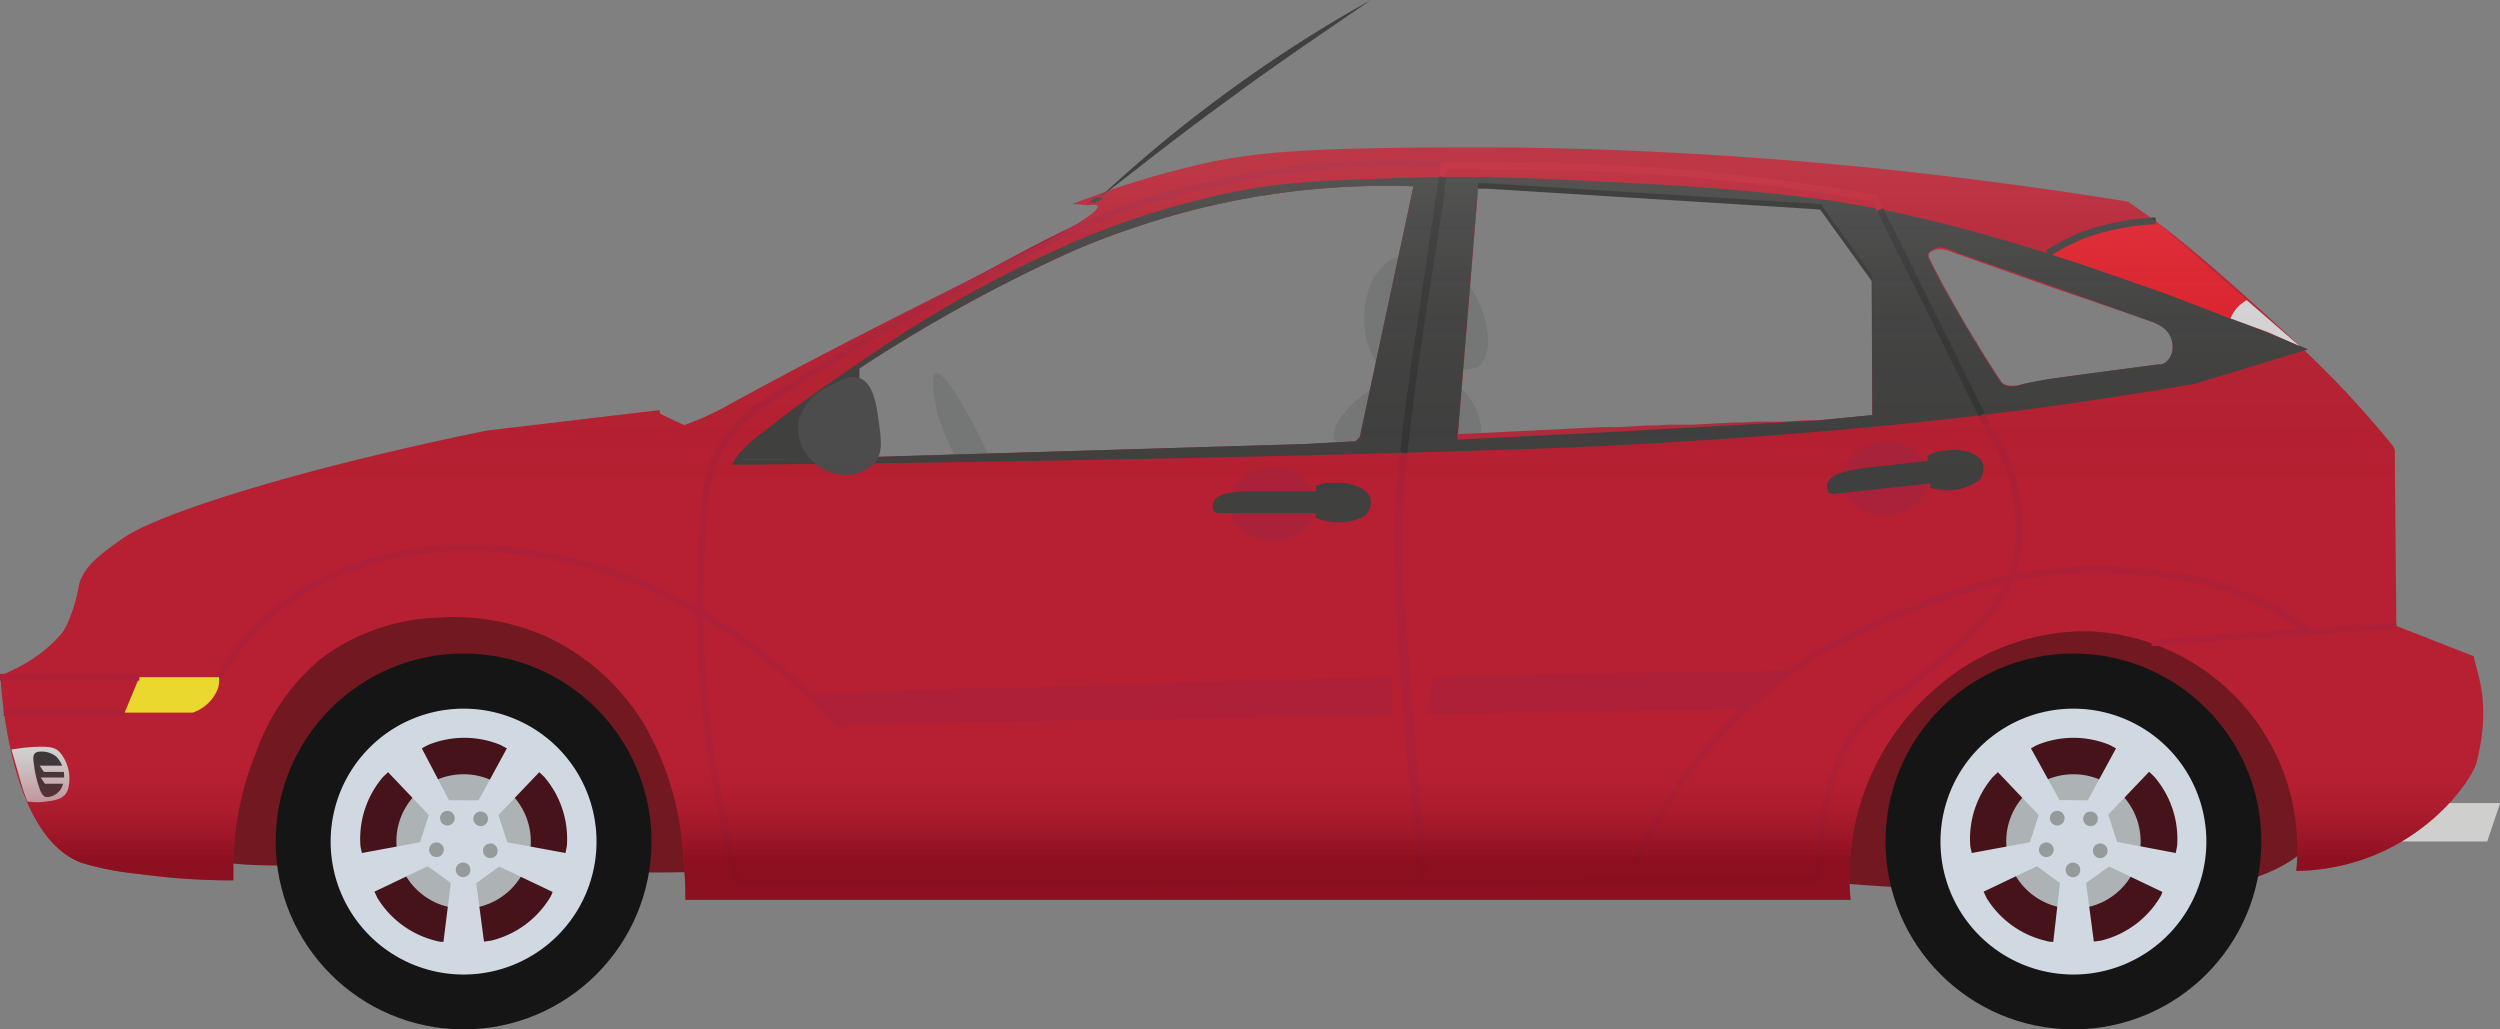 <svg xmlns="http://www.w3.org/2000/svg" xmlns:xlink="http://www.w3.org/1999/xlink" viewBox="0 0 183.73 75.65"><rect x="0" y="0" width="183.73" height="75.65" fill="#808080" stroke="none"/><defs><style>.cls-1{fill:#606161;opacity:0.38;}.cls-2{fill:#bb2034;}.cls-3{fill:#cfcfce;}.cls-4{fill:#721820;}.cls-5{fill:#bd2025;}.cls-6{fill:#b72032;}.cls-7{fill:#ad2037;}.cls-8{fill:#878787;}.cls-20,.cls-8{opacity:0.1;}.cls-9{fill:#40403f;}.cls-10{fill:#df1f2a;}.cls-11{fill:#d8d6d6;}.cls-12{fill:#4c4c4d;}.cls-13{fill:#ead82e;}.cls-14{fill:#3a3939;}.cls-15,.cls-17,.cls-18,.cls-19{fill:none;stroke-miterlimit:10;stroke-width:0.5px;}.cls-15{stroke:#40403f;}.cls-16{fill:#aa2239;}.cls-17{stroke:#ad2037;}.cls-18{stroke:#353535;}.cls-19{stroke:#bf2334;}.cls-20{fill:url(#linear-gradient);}.cls-21{opacity:0.67;fill:url(#linear-gradient-2);}.cls-22{fill:#151515;}.cls-23{fill:#451319;}.cls-24{fill:#adb2b5;}.cls-25{fill:#d0d9e2;}.cls-26{fill:#979a9b;}</style><linearGradient id="linear-gradient" x1="91.27" y1="12.97" x2="91.27" y2="55.77" gradientUnits="userSpaceOnUse"><stop offset="0" stop-color="#fff"/><stop offset="0.57" stop-opacity="0"/></linearGradient><linearGradient id="linear-gradient-2" x1="91.27" y1="53.27" x2="91.27" y2="63.36" gradientUnits="userSpaceOnUse"><stop offset="0.2" stop-color="#b72032" stop-opacity="0"/><stop offset="1" stop-color="#770717"/></linearGradient></defs><title>ford</title><g id="Layer_2" data-name="Layer 2"><g id="Layer_2-2" data-name="Layer 2"><g id="focus"><path class="cls-1" d="M105.76,19a4.77,4.77,0,0,1,2.1,1.77c1.32,1.82,2.13,4.91.89,6.09-.21.2-.47.33-3.65.44-2.88.1-3.12,0-3.32-.11-2-1.21-2.18-6.57.44-8.08A4.23,4.23,0,0,1,105.76,19Z"/><path class="cls-1" d="M107.11,28.4a3.76,3.76,0,0,1,1,1c.59.84,1,2.25.54,3.11-.16.28-.68.95-6.85.58-3.09-.18-3.53-.38-3.69-.75-.48-1,1.35-3.15,3.32-4.07A6.07,6.07,0,0,1,107.11,28.4Z"/><path class="cls-1" d="M71.7,36.14a23.18,23.18,0,0,1-2.76-5.56c-.06-.26-.69-2.95-.17-3.16.75-.3,3.33,4.61,4.76,7.92.68,1.57,1.57,3.61,1.22,3.82S72.87,37.88,71.7,36.14Z"/><ellipse class="cls-2" cx="95.95" cy="36.88" rx="2.75" ry="2.24"/><polygon class="cls-3" points="176.53 59.02 183.74 59.02 182.79 61.84 176.53 61.84 176.53 59.02"/><path class="cls-4" d="M24.17,41.13c13.35-2,22.35,1.94,32.44,4.15,8.22,1.81,18.8,1.14,40-.2,23.36-1.48,35-2.21,41.15-3.17,7-1.09,14.87-2.62,23.15,1.19,2.16,1,10.35,4.76,11.08,11.67a10.56,10.56,0,0,1-1.19,5.93c-4,7.15-19.67,5.25-42.33,3.76-11.31-.74-44.78-2.95-63.9-1.19-1.55.14-6.23.61-12.66.79-7.66.22-8.93-.22-19-.4-14.71-.25-17,.6-19.39-1.78-3.55-3.5-4-10.55-1-15C14.66,43.59,18.4,42,24.17,41.13Z"/><polygon class="cls-5" points="48.89 29.91 48.89 29.91 48.89 29.91 48.89 29.91"/><path class="cls-6" d="M181.81,48.23,176.11,46l0-.28L176,33.63l0-.54-.11-.28,0,0a73.41,73.41,0,0,0-6.68-7.2c-7.27-6.78-9.9-8.72-11.24-9.68-.66-.48-1.22-.86-1.59-1.11-6.52-1.06-12.4-1.8-17.47-2.34-8-.84-14.51-1.2-18.29-1.37-7.2-.32-12.29-.29-16.36-.26-9.05.07-12.09.44-15,1a63.58,63.58,0,0,0-9,2.6c-.6.22-1.09.4-1.45.54l1.15.09c.57-.06.73,0,.72.11-.28,1.33-12.18,6.34-27.73,14.89a21.56,21.56,0,0,1-2.66,1.16l-1.77-.83-.05-.27L35.79,31.64C21.6,34.54,11.47,37.81,9,39.58c-1.48,1.05-3,2.1-3.23,3.6a12.19,12.19,0,0,1-.81,2.64,3.6,3.6,0,0,1-.49.81,10.59,10.59,0,0,1-3.52,2.6c-.36.18-.67.32-.89.41v.52c.2,2.53,1.12,11.41,5.9,13.24a21.35,21.35,0,0,0,4.19.82,50.2,50.2,0,0,0,7,.48V63.8a21.88,21.88,0,0,1,1.63-8.38,15.77,15.77,0,0,1,4.67-6.9,15,15,0,0,1,8.61-3.12,16.92,16.92,0,0,1,8,1.34,16.61,16.61,0,0,1,7.34,6.6,21.76,21.76,0,0,1,2.82,9.74,28.81,28.81,0,0,1,.15,3.05H136a18.37,18.37,0,0,1,1.15-8.31,18.17,18.17,0,0,1,5.6-7.64,16.54,16.54,0,0,1,10.91-3.78A16,16,0,0,1,168.76,64a15.52,15.52,0,0,0,6.86-1.67c4.13-2.1,6.16-5.42,6.38-6.27C183.14,51.59,182,49.49,181.81,48.23ZM99.93,32.13l-.3.3-3.66.2L57.31,33.79l-2.81,0a10.59,10.59,0,0,1,.81-.94,12.39,12.39,0,0,1,1.29-1.13A114.47,114.47,0,0,1,79,18.38a62.06,62.06,0,0,1,9.27-3.09c1.95-.47,3.55-.76,4.53-.91a57.8,57.8,0,0,1,11.08-.69ZM137.6,30.5l-1.3.13-2.68.26H133l-.29,0-1.8.1-.58,0-.62,0-.65,0-1,.06-.71,0-1.46.08-1.47.08-.72,0-.36,0-.7,0-1,.06-.63,0-2.1.12-.39,0-.84,0-10.53.52,1.48-18,0-.44h.71l23.59,1.47.89.07,3.78,5.24Zm22.05-4.73a1.63,1.63,0,0,1-.16.47,1.14,1.14,0,0,1-.3.36l-.09.06a1.07,1.07,0,0,1-.25.11l-.13,0h-.09L157,27l-3.66.48-.74.1-1,.14-1.1.16L150,28l-.39.07-.33.06-.14,0-.24.05-.26.07-.1,0-.32.09-.2,0h-.32a1.12,1.12,0,0,1-.32-.07.89.89,0,0,1-.2-.1l-.07-.06-.06-.06,0-.06,0,0-.29-.43-.56-.87-.34-.54-.36-.59-1-1.64-.4-.69c-.67-1.16-1.33-2.33-1.82-3.3-.2-.39-.37-.74-.51-1a.36.36,0,0,1,0-.3l0,0,.07-.08.07-.07,0,0,.06,0,0,0h0a1.08,1.08,0,0,1,.93-.1l.15,0,.28.1.38.15.19.08.07,0,1.8.64,1.78.63,3.5,1.23L156.3,23l1.75.61a4.13,4.13,0,0,1,.66.29l.11.07.11.07.11.08.21.19.09.11a1.48,1.48,0,0,1,.22.38A1.85,1.85,0,0,1,159.65,25.77Z"/><path class="cls-5" d="M159.2,26.6l-.09.06.09-.06a1.14,1.14,0,0,0,.3-.36A1.14,1.14,0,0,1,159.2,26.6Z"/><path class="cls-5" d="M150.49,27.92,150,28Z"/><path class="cls-5" d="M147.14,28.21l.07.06a.89.89,0,0,0,.2.1.89.89,0,0,1-.2-.1Z"/><path class="cls-5" d="M141.72,18.65a.36.36,0,0,0,0,.3c.14.3.31.66.51,1-.2-.39-.37-.74-.51-1A.36.36,0,0,1,141.72,18.65Z"/><path class="cls-5" d="M147,28.1l0,.06.06.06-.06-.06Z"/><path class="cls-5" d="M149.16,28.15l-.24.05Z"/><path class="cls-5" d="M145.8,26.22l-.36-.59Z"/><path class="cls-5" d="M147.84,28.44H148l.2,0-.2,0Z"/><path class="cls-5" d="M149.64,28.06l-.33.06Z"/><path class="cls-5" d="M146.14,26.75l-.34-.54Z"/><path class="cls-5" d="M141.74,18.61l.07-.08Z"/><path class="cls-5" d="M148.56,28.3l.1,0,.26-.07-.26.07Z"/><path class="cls-5" d="M133,30.92l-.29,0Z"/><path class="cls-5" d="M129.7,31.11l-.65,0Z"/><path class="cls-5" d="M130.89,31l-.58,0Z"/><path class="cls-5" d="M133.21,30.91h0Z"/><path class="cls-5" d="M118.86,31.71l-.39,0Z"/><path class="cls-5" d="M121.59,31.56l-.63,0Z"/><path class="cls-5" d="M137.6,20.68V30.5l-1.3.13,1.3-.13V20.68l-3.78-5.24Z"/><path class="cls-5" d="M123.29,31.46l-.7,0Z"/><path class="cls-5" d="M128,31.2l-.71,0Z"/><path class="cls-5" d="M127.3,31.24l-1.46.08Z"/><path class="cls-5" d="M124.37,31.4l-.72,0Z"/><path class="cls-5" d="M78.5,15.09l-1,.39,1.27-.5Z"/><polygon class="cls-7" points="59.01 50.97 62.05 53.27 102.26 52.53 102.26 49.71 59.01 50.97"/><polygon class="cls-7" points="104.86 52.53 105.37 49.71 131.56 49.26 128.37 52.08 104.86 52.53"/><path class="cls-8" d="M80.65,15.17c0-.07-.15-.17-.72-.11L78.78,15l-5,2-5.21,2.63-3,1.67L60.86,23.7,54.62,27l-5.73,2.94-.45.21.05.27,1.77.83a21.56,21.56,0,0,0,2.66-1.16C68.47,21.51,80.38,16.5,80.65,15.17Z"/><path class="cls-9" d="M160.48,22.07c-13.63-5.08-21.51-6.59-24-7-.95-.17-1.65-.29-1.94-.33-6.77-.91-11.49-1.14-19.61-1.53-6.65-.32-10.48-.19-12.83-.1-4.31.17-8.54.16-13.7,1.52a57.22,57.22,0,0,0-10,3.38,92.76,92.76,0,0,0-12,6.46c-7,4.65-8.67,6-10.18,7.18a10.47,10.47,0,0,0-2,1.81l-.44.69h1c14.18-.13,32.77-.41,52.72-1,4.51-.13,13.85-.4,25.63-1.38,7.78-.65,14.51-1.43,21.2-2.44,2.86-.43,5.26-.83,7-1.13l8.3-2.53C165.91,24.13,162.8,22.93,160.48,22.07ZM99.93,32.13l-.3.3-3.66.2L57.31,33.79l-2.81,0a10.59,10.59,0,0,1,.81-.94,12.39,12.39,0,0,1,1.29-1.13A114.47,114.47,0,0,1,79,18.38a62.06,62.06,0,0,1,9.27-3.09c1.95-.47,3.55-.76,4.53-.91a57.8,57.8,0,0,1,11.08-.69ZM137.6,30.5s-4.08.41-4.19.41l-15.78.88-10.53.52,1.48-18,0-.44h.71l23.59,1.47.89.07,3.78,5.24Zm22.05-4.73a1.36,1.36,0,0,1-.45.83,1,1,0,0,1-.34.18,1.24,1.24,0,0,1-.22,0c-3.1.4-5.42.71-7.05.94a24.33,24.33,0,0,0-2.93.51,3,3,0,0,1-.61.16,1.19,1.19,0,0,1-.83-.16l-.14-.12L147,28c-.41-.57-1.45-2.23-2.53-4.06s-2.19-3.81-2.73-5a.38.38,0,0,1,.09-.44.78.78,0,0,1,.21-.16,1.2,1.2,0,0,1,1.07-.06c.39.11.75.3.93.36l7.08,2.49L158,23.6a3.86,3.86,0,0,1,.77.35,1.77,1.77,0,0,1,.75.83A1.85,1.85,0,0,1,159.65,25.77Z"/><path class="cls-8" d="M92.76,14.37c-1,.16-2.58.44-4.53.91A62.06,62.06,0,0,0,79,18.38,114.47,114.47,0,0,0,56.6,31.67a12.39,12.39,0,0,0-1.29,1.13,10.59,10.59,0,0,0-.81.94l2.81,0L96,32.62l3.66-.2.3-.3,3.91-18.45A57.8,57.8,0,0,0,92.76,14.37Z"/><path class="cls-8" d="M107.1,32.3l1.48-18,0-.44h.71l23.59,1.47.89.07,3.78,5.24V30.5s-4.08.41-4.19.41l-15.78.88Z"/><path class="cls-8" d="M141.72,19c.54,1.22,1.66,3.21,2.73,5S146.58,27.48,147,28l.09.11.14.12a1.19,1.19,0,0,0,.83.16,3,3,0,0,0,.61-.16,24.33,24.33,0,0,1,2.93-.51c1.63-.23,4-.53,7.05-.94a1.24,1.24,0,0,0,.22,0,1,1,0,0,0,.34-.18,1.36,1.36,0,0,0,.45-.83,1.85,1.85,0,0,0-.08-1,1.77,1.77,0,0,0-.75-.83,3.86,3.86,0,0,0-.77-.35l-6.95-2.44L144,18.66c-.18-.06-.54-.25-.93-.36a1.2,1.2,0,0,0-1.07.06.78.78,0,0,0-.21.16A.38.38,0,0,0,141.72,19Z"/><path class="cls-10" d="M165.13,22.06l-6.71-5.82a17,17,0,0,0-5.63,1.16,19.92,19.92,0,0,0-2.31,1.22l2.25.72,6.41,2.23,4.77,1.84a2.76,2.76,0,0,1,.49-.78A2.81,2.81,0,0,1,165.13,22.06Z"/><path class="cls-11" d="M169,25.43l-3.88-3.37a2.81,2.81,0,0,0-.71.56,2.76,2.76,0,0,0-.49.78l2.72,1Z"/><polygon class="cls-9" points="63.16 33.79 63.16 26.83 55.74 32.24 54.64 33.41 54.19 33.79 63.16 33.79"/><path class="cls-12" d="M64.6,31.14c.17,1.26.28,2.16-.3,2.84a3.06,3.06,0,0,1-2,.93h-.14a3.62,3.62,0,0,1-2.91-1.55,3.39,3.39,0,0,1-.54-2.5,4,4,0,0,1,2.37-2.53c.8-.44,1.43-.78,2.06-.56C64.21,28.14,64.43,29.82,64.6,31.14Z"/><path class="cls-13" d="M10.24,49.77h5.85a2.19,2.19,0,0,1-.06.79,3,3,0,0,1-1.87,1.81h-5Z"/><path class="cls-3" d="M.84,55.08,1.4,55a10.5,10.5,0,0,1,1.55-.12c.76,0,1.15.06,1.47.44A3,3,0,0,1,5,58c-.22.67-.79.81-1.63.91a4.45,4.45,0,0,1-1.28,0H2L1.68,58Z"/><path class="cls-14" d="M3.25,58.52c.23.15.82,0,1.15-.43a1.07,1.07,0,0,0,.18-.32,2.06,2.06,0,0,0-.45-2.17,1.71,1.71,0,0,0-1.2-.36.54.54,0,0,0-.36.12c-.15.15-.14.39-.08.79a8.25,8.25,0,0,0,.49,2l.06.11A.88.88,0,0,0,3.25,58.52Z"/><polygon class="cls-3" points="5.05 57.6 3.3 57.6 2.99 57.14 4.69 57.14 5.05 57.6"/><polygon class="cls-3" points="4.98 56.73 3.22 56.73 2.92 56.27 4.62 56.27 4.98 56.73"/><path class="cls-9" d="M80.65,14.67a101.51,101.51,0,0,1,9.6-7.94A100.31,100.31,0,0,1,100.75,0L95.61,3.52c-1.7,1.19-3.4,2.37-5.06,3.61C87.18,9.55,83.93,12.12,80.65,14.67Z"/><path class="cls-9" d="M80.76,14.78a.67.67,0,0,1-.43.11c-.06,0-.18,0-.19-.08s.26-.28.54-.31c.13,0,.33,0,.35.06S80.83,14.74,80.76,14.78Z"/><path class="cls-9" d="M78,13.24"/><polyline class="cls-15" points="150.49 18.61 151.74 17.89 152.95 17.33 154.09 16.94 155.44 16.6 156.66 16.38 157.81 16.26 158.43 16.23"/><ellipse class="cls-16" cx="93.51" cy="37.04" rx="3.2" ry="2.73"/><path class="cls-9" d="M100.73,36.72a1.48,1.48,0,0,1-.4,1.19,4.2,4.2,0,0,1-3.64.14v-.34H89.5l-.29-.13a.8.8,0,0,1,0-.72c.27-.58,1.12-.66,2.19-.75l.31,0h5v-.36l.11-.08.34-.12.26-.06.41,0,.22,0C99.2,35.39,100.59,35.88,100.73,36.72Z"/><ellipse class="cls-16" cx="138.57" cy="35.18" rx="3.2" ry="2.73" transform="translate(-3.01 15.34) rotate(-6.27)"/><path class="cls-9" d="M145.72,34.08a1.48,1.48,0,0,1-.26,1.23,4.2,4.2,0,0,1-3.6.54l0-.33-7.16.79-.3-.1a.8.8,0,0,1-.08-.72c.2-.6,1-.78,2.09-1l.3-.05.78-.1,4.18-.46,0-.35.1-.09.33-.16.25-.09.4-.07.22,0C144.05,32.92,145.49,33.26,145.72,34.08Z"/><path class="cls-17" d="M106,12.86l.07-.74a55.67,55.67,0,0,0-11.69.45c-.57.08-1.21.17-1.91.29"/><path class="cls-17" d="M52.85,33.15a9.38,9.38,0,0,0-1,3.43,78.48,78.48,0,0,0,.41,19c.37,2.29,1,5.46,1.89,9.24l50.44-.08c-1.35-12-1.9-20.11-1.82-26.34,0-1.39.16-3.19.38-5.2"/><path class="cls-17" d="M92.51,12.86a64.33,64.33,0,0,0-6.86,1.52C80,15.94,76.7,18,70.42,21.3a153.47,153.47,0,0,0-13.81,8.06A10,10,0,0,0,53,32.89l-.15.27"/><path class="cls-18" d="M103.15,33.15c.64-5.85,1.94-13.56,2.73-18.7l.16-1.6"/><path class="cls-19" d="M138.18,15.41l-.41-.84a148.87,148.87,0,0,0-19.66-2.2q-1.51-.07-3-.1l-9-.09L106,13"/><path class="cls-19" d="M124.44,13.73"/><line class="cls-18" x1="145.66" y1="30.51" x2="138.18" y2="15.41"/><polyline class="cls-18" points="105.99 13.02 103.88 27.5 103.17 33.3"/><path class="cls-17" d="M103.17,33.3,103,35.08l-.2,4.1.06,4,1.77,21.62,29-.15c.13-7.7,2.33-11.09,4.48-12.73a44.48,44.48,0,0,0,7.81-6.53,9.2,9.2,0,0,0,1.22-1.61c1.91-3.25,1.12-6.89.89-8a12,12,0,0,0-1-2.82,11.3,11.3,0,0,0-.89-1.46l-.48-1"/><path class="cls-17" d="M120,63.72A36,36,0,0,1,133,48.39a35.54,35.54,0,0,1,5.54-2.82c3.86-1.62,10.72-4.56,19.15-3.49a23,23,0,0,1,12.13,4.36"/><path class="cls-17" d="M176.11,46l-3.57.23q-7.12.45-14.24,1h-.18"/><line class="cls-17" x1="10.24" y1="49.77" y2="49.77"/><line class="cls-17" x1="9.13" y1="52.37" x2="0.27" y2="52.37"/><path class="cls-17" d="M16.09,49.77a18.08,18.08,0,0,1,3.14-4,19,19,0,0,1,7.17-4.21C32.7,39.35,38.66,40.53,41,41c10.59,2.17,17.24,8.78,20.67,12.21.62.62-.34-.37,0,0"/><path class="cls-20" d="M181.81,48.23,176.11,46l0-.28L176,33.63l0-.54-.11-.28,0,0a73.41,73.41,0,0,0-6.68-7.2c-7.27-6.78-9.9-8.72-11.24-9.68-.66-.48-1.22-.86-1.59-1.11-6.52-1.06-12.4-1.8-17.47-2.34-8-.84-14.51-1.2-18.29-1.37-7.2-.32-12.29-.29-16.36-.26-9.05.07-12.09.44-15,1a63.58,63.58,0,0,0-9,2.6c-.6.22-1.09.4-1.45.54l1.15.09c.57-.06.73,0,.72.11-.28,1.33-12.18,6.34-27.73,14.89a21.56,21.56,0,0,1-2.66,1.16l-1.77-.83-.05-.27L35.79,31.64C21.6,34.54,11.47,37.81,9,39.58c-1.48,1.05-3,2.1-3.23,3.6a12.19,12.19,0,0,1-.81,2.64,3.6,3.6,0,0,1-.49.81,10.59,10.59,0,0,1-3.52,2.6c-.36.18-.67.32-.89.41v.52c.2,2.53,1.12,11.41,5.9,13.24a21.35,21.35,0,0,0,4.19.82,50.2,50.2,0,0,0,7,.48V63.8a21.88,21.88,0,0,1,1.63-8.38,15.77,15.77,0,0,1,4.67-6.9,15,15,0,0,1,8.61-3.12,16.92,16.92,0,0,1,8,1.34,16.61,16.61,0,0,1,7.34,6.6,21.76,21.76,0,0,1,2.82,9.74,28.81,28.81,0,0,1,.15,3.05H136a18.37,18.37,0,0,1,1.15-8.31,18.17,18.17,0,0,1,5.6-7.64,16.54,16.54,0,0,1,10.91-3.78A16,16,0,0,1,168.76,64a15.52,15.52,0,0,0,6.86-1.67c4.13-2.1,6.16-5.42,6.38-6.27C183.14,51.59,182,49.49,181.81,48.23ZM99.93,32.13l-.3.3-3.66.2L57.31,33.79l-2.81,0a10.59,10.59,0,0,1,.81-.94,12.39,12.39,0,0,1,1.29-1.13A114.47,114.47,0,0,1,79,18.38a62.06,62.06,0,0,1,9.27-3.09c1.95-.47,3.55-.76,4.53-.91a57.8,57.8,0,0,1,11.08-.69ZM137.6,30.5l-1.3.13-2.68.26H133l-.29,0-1.8.1-.58,0-.62,0-.65,0-1,.06-.71,0-1.46.08-1.47.08-.72,0-.36,0-.7,0-1,.06-.63,0-2.1.12-.39,0-.84,0-10.53.52,1.48-18,0-.44h.71l23.59,1.47.89.07,3.78,5.24Zm22.05-4.73a1.63,1.63,0,0,1-.16.47,1.14,1.14,0,0,1-.3.36l-.09.06a1.07,1.07,0,0,1-.25.11l-.13,0h-.09L157,27l-3.66.48-.74.1-1,.14-1.1.16L150,28l-.39.07-.33.06-.14,0-.24.05-.26.07-.1,0-.32.09-.2,0h-.32a1.12,1.12,0,0,1-.32-.07.89.89,0,0,1-.2-.1l-.07-.06-.06-.06,0-.06,0,0-.29-.43-.56-.87-.34-.54-.36-.59-1-1.64-.4-.69c-.67-1.16-1.33-2.33-1.82-3.3-.2-.39-.37-.74-.51-1a.36.36,0,0,1,0-.3l0,0,.07-.08.07-.07,0,0,.06,0,0,0h0a1.08,1.08,0,0,1,.93-.1l.15,0,.28.1.38.15.19.08.07,0,1.8.64,1.78.63,3.5,1.23L156.3,23l1.75.61a4.13,4.13,0,0,1,.66.29l.11.07.11.07.11.08.21.19.09.11a1.48,1.48,0,0,1,.22.38A1.85,1.85,0,0,1,159.65,25.77Z"/><path class="cls-21" d="M181.81,48.23,176.11,46l0-.28L176,33.63l0-.54-.11-.28,0,0a73.41,73.41,0,0,0-6.68-7.2c-7.27-6.78-9.9-8.72-11.24-9.68-.66-.48-1.22-.86-1.59-1.11-6.52-1.06-12.4-1.8-17.47-2.34-8-.84-14.51-1.2-18.29-1.37-7.2-.32-12.29-.29-16.36-.26-9.05.07-12.09.44-15,1a63.58,63.58,0,0,0-9,2.6c-.6.22-1.09.4-1.45.54l1.15.09c.57-.06.73,0,.72.11-.28,1.33-12.18,6.34-27.73,14.89a21.56,21.56,0,0,1-2.66,1.16l-1.77-.83-.05-.27L35.79,31.64C21.6,34.54,11.47,37.81,9,39.58c-1.48,1.05-3,2.1-3.23,3.6a12.19,12.19,0,0,1-.81,2.64,3.6,3.6,0,0,1-.49.81,10.59,10.59,0,0,1-3.52,2.6c-.36.18-.67.32-.89.41v.52c.2,2.53,1.12,11.41,5.9,13.24a21.35,21.35,0,0,0,4.19.82,50.2,50.2,0,0,0,7,.48V63.8a21.88,21.88,0,0,1,1.63-8.38,15.77,15.77,0,0,1,4.67-6.9,15,15,0,0,1,8.61-3.12,16.92,16.92,0,0,1,8,1.34,16.61,16.61,0,0,1,7.34,6.6,21.76,21.76,0,0,1,2.82,9.74,28.81,28.81,0,0,1,.15,3.05H136a18.37,18.37,0,0,1,1.15-8.31,18.17,18.17,0,0,1,5.6-7.64,16.54,16.54,0,0,1,10.91-3.78A16,16,0,0,1,168.76,64a15.52,15.52,0,0,0,6.86-1.67c4.13-2.1,6.16-5.42,6.38-6.27C183.14,51.59,182,49.49,181.81,48.23ZM99.93,32.13l-.3.3-3.66.2L57.31,33.79l-2.81,0a10.59,10.59,0,0,1,.81-.94,12.39,12.39,0,0,1,1.29-1.13A114.47,114.47,0,0,1,79,18.38a62.06,62.06,0,0,1,9.27-3.09c1.95-.47,3.55-.76,4.53-.91a57.8,57.8,0,0,1,11.08-.69ZM137.6,30.5l-1.3.13-2.68.26H133l-.29,0-1.8.1-.58,0-.62,0-.65,0-1,.06-.71,0-1.46.08-1.47.08-.72,0-.36,0-.7,0-1,.06-.63,0-2.1.12-.39,0-.84,0-10.53.52,1.48-18,0-.44h.71l23.59,1.47.89.07,3.78,5.24Zm22.05-4.73a1.63,1.63,0,0,1-.16.47,1.14,1.14,0,0,1-.3.36l-.09.06a1.07,1.07,0,0,1-.25.11l-.13,0h-.09L157,27l-3.66.48-.74.1-1,.14-1.1.16L150,28l-.39.07-.33.06-.14,0-.24.05-.26.07-.1,0-.32.09-.2,0h-.32a1.12,1.12,0,0,1-.32-.07.89.89,0,0,1-.2-.1l-.07-.06-.06-.06,0-.06,0,0-.29-.43-.56-.87-.34-.54-.36-.59-1-1.64-.4-.69c-.67-1.16-1.33-2.33-1.82-3.3-.2-.39-.37-.74-.51-1a.36.36,0,0,1,0-.3l0,0,.07-.08.07-.07,0,0,.06,0,0,0h0a1.08,1.08,0,0,1,.93-.1l.15,0,.28.1.38.15.19.08.07,0,1.8.64,1.78.63,3.5,1.23L156.3,23l1.75.61a4.13,4.13,0,0,1,.66.29l.11.07.11.07.11.08.21.19.09.11a1.48,1.48,0,0,1,.22.38A1.85,1.85,0,0,1,159.65,25.77Z"/><circle class="cls-22" cx="34.07" cy="61.84" r="13.81"/><circle class="cls-23" cx="34.07" cy="61.84" r="8.3"/><circle class="cls-24" cx="34.07" cy="61.84" r="4.94"/><path class="cls-25" d="M34.07,52.08a9.77,9.77,0,1,0,9.77,9.77A9.77,9.77,0,0,0,34.07,52.08ZM26.59,62.69c0-.11-.07-.29-.1-.51a7,7,0,0,1,1.65-5.07l.38-.36,3,3.15-.65,2Zm6,6.53c-.11,0-.3,0-.52-.07A7,7,0,0,1,27.74,66l-.22-.47,3.92-1.87,1.69,1.23ZM33,58.81,31,55c.1-.06.26-.15.46-.25a7,7,0,0,1,5.33,0l.46.25-2.08,3.82ZM40.4,66a7,7,0,0,1-4.31,3.13l-.52.07L35,64.91l1.69-1.23,3.92,1.87C40.58,65.66,40.51,65.83,40.4,66ZM37.28,61.9l-.65-2,3-3.15c.09.08.22.2.38.36a7,7,0,0,1,1.65,5.07l-.1.51Z"/><circle class="cls-26" cx="32.88" cy="60.13" r="0.54"/><circle class="cls-26" cx="32.08" cy="62.45" r="0.54" transform="translate(-37.23 73.66) rotate(-72)"/><circle class="cls-26" cx="34.03" cy="63.93" r="0.54" transform="translate(-37.69 53.88) rotate(-54)"/><circle class="cls-26" cx="36.04" cy="62.52" r="0.54" transform="translate(-29.87 33.13) rotate(-36)"/><circle class="cls-26" cx="35.33" cy="60.18" r="0.54" transform="translate(-16.87 13.86) rotate(-18)"/><circle class="cls-22" cx="152.38" cy="61.84" r="13.81"/><circle class="cls-23" cx="152.38" cy="61.84" r="8.3"/><circle class="cls-24" cx="152.38" cy="61.84" r="4.94"/><path class="cls-25" d="M152.38,52.08a9.77,9.77,0,1,0,9.77,9.77A9.77,9.77,0,0,0,152.38,52.08ZM144.9,62.69c0-.11-.07-.29-.1-.51a7,7,0,0,1,1.65-5.07l.38-.36,3,3.15-.65,2Zm6,6.53c-.11,0-.3,0-.52-.07A7,7,0,0,1,146,66l-.22-.47,3.92-1.87,1.69,1.23Zm.46-10.42L149.26,55c.1-.06.26-.15.46-.25a7,7,0,0,1,5.33,0l.46.25-2.08,3.82ZM158.71,66a7,7,0,0,1-4.31,3.13l-.52.07-.57-4.31L155,63.68l3.92,1.87C158.89,65.66,158.82,65.83,158.71,66Zm-3.12-4.13-.65-2,3-3.15c.09.08.22.2.38.36A7,7,0,0,1,160,62.18l-.1.51Z"/><circle class="cls-26" cx="151.19" cy="60.13" r="0.54"/><circle class="cls-26" cx="150.39" cy="62.45" r="0.54" transform="translate(44.52 186.18) rotate(-72)"/><circle class="cls-26" cx="152.34" cy="63.93" r="0.54" transform="translate(11.08 149.6) rotate(-54)"/><circle class="cls-26" cx="154.35" cy="62.52" r="0.54" transform="translate(-7.27 102.67) rotate(-36)"/><circle class="cls-26" cx="153.64" cy="60.18" r="0.54" transform="translate(-11.08 50.42) rotate(-18)"/></g></g></g></svg>